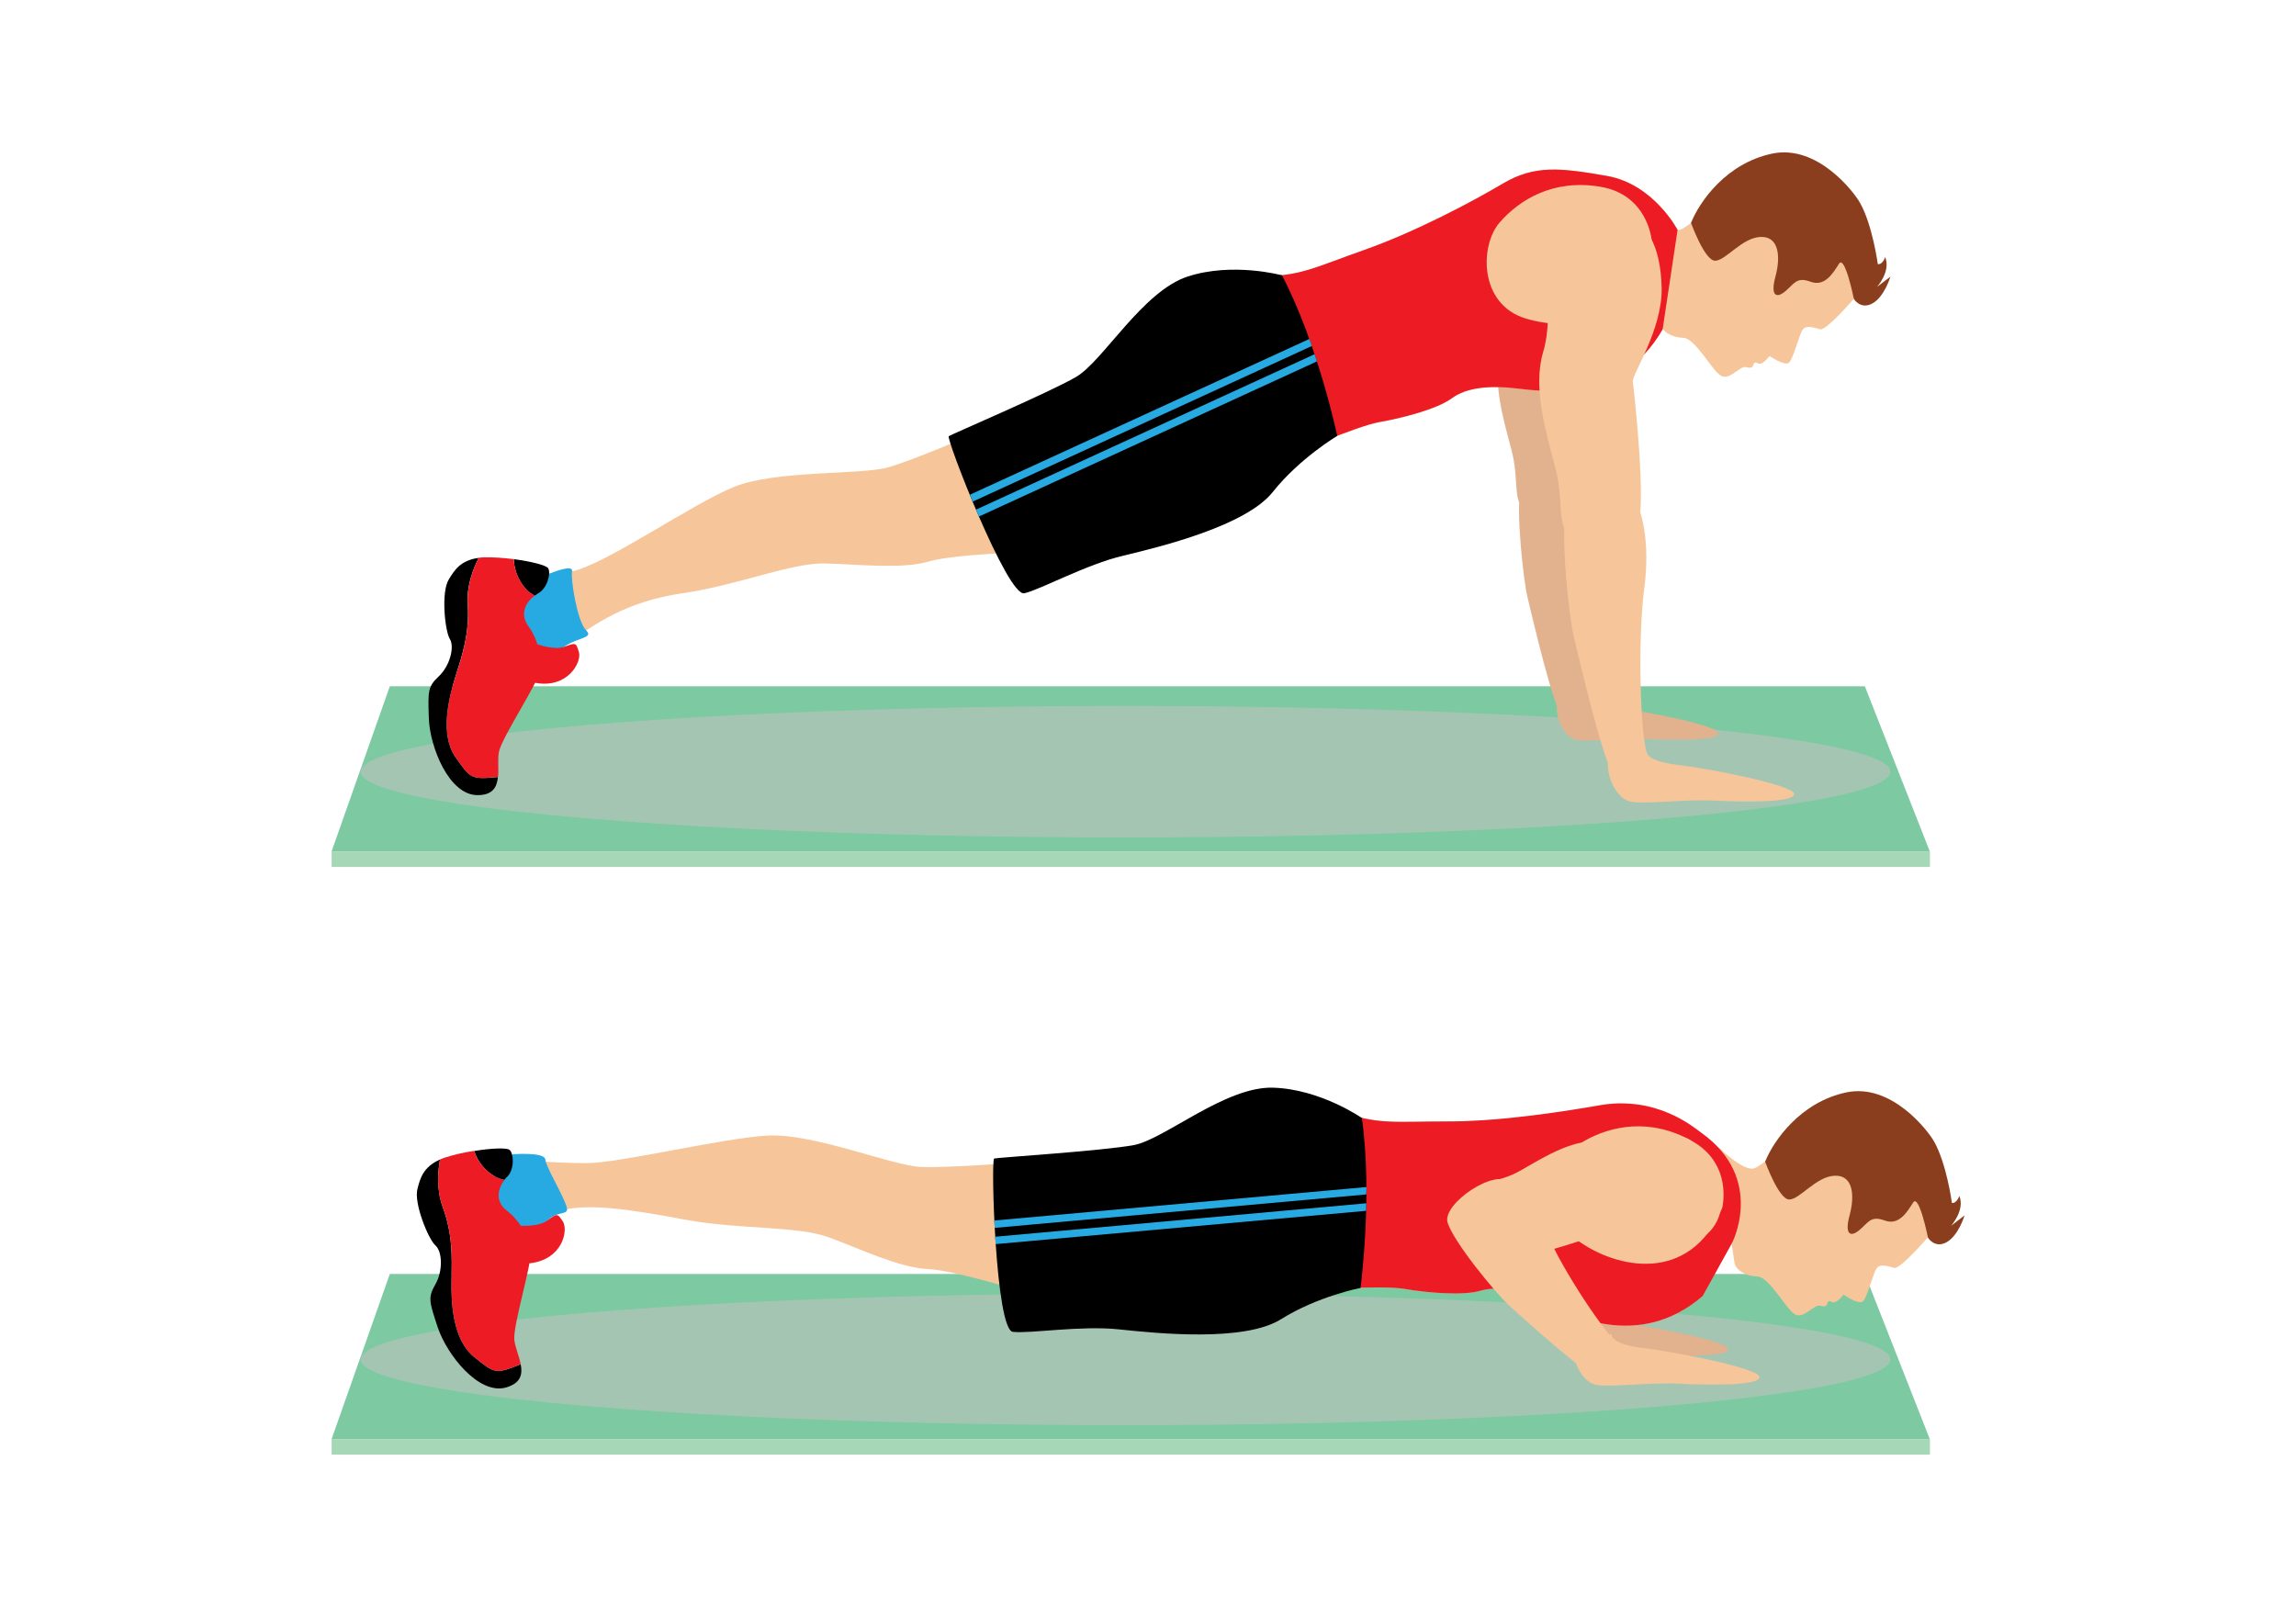 <?xml version="1.0" encoding="utf-8"?>
<!-- Generator: Adobe Illustrator 19.0.0, SVG Export Plug-In . SVG Version: 6.00 Build 0)  -->
<svg version="1.1" id="Layer_1" xmlns="http://www.w3.org/2000/svg" xmlns:xlink="http://www.w3.org/1999/xlink" x="0px" y="0px"
	 width="1400px" height="980px" viewBox="0 0 1400 980" enable-background="new 0 0 1400 980" xml:space="preserve">
<g id="XMLID_28_">
	<rect id="XMLID_171_" fill="#FFFFFF" width="1400" height="980"/>
	<g id="XMLID_196_">
		<g id="XMLID_172_">
			<g id="XMLID_170_">
				<polygon id="XMLID_134_" fill="#7CC9A2" points="1176.7,519.2 202.2,519.2 237.7,418.5 1137.1,418.5 				"/>
				<rect id="XMLID_165_" x="202.2" y="519.2" fill="#A6D7B7" width="974.6" height="9.5"/>
			</g>
			<ellipse id="XMLID_164_" fill="#A5C5B3" cx="686.3" cy="470.6" rx="466.4" ry="40.1"/>
			<g id="XMLID_100_">
				<g id="XMLID_7_">
					<g id="XMLID_249_">
						<g id="XMLID_254_">
							<path id="XMLID_255_" fill="#E2B18E" d="M969.7,424.6c0,0-0.7,5.1,16.2,7.1c17,2,61.5,10.6,61.9,15.4
								c0.4,4.7-26.8,4.3-42.6,3.5c-15.8-0.8-37.1,2.1-44.2,0.5s-12.3-12.8-11.7-20.2C950,423.4,969.7,424.6,969.7,424.6z"/>
						</g>
						<g id="XMLID_252_">
							<path id="XMLID_253_" fill="#E2B18E" d="M923.6,153.4c9.3-8.4,22.5-15.2,34.2-12.1c11.7,3.1,19.4,15.4,20,37.8
								c0.6,22.4-15.8,46.3-15.2,49.9c0.5,3.7,7.9,68.3,2.1,78.3c-5.8,10-28.9,13.7-35.7,4.2c-6.8-9.5-2.6-19.1-7.4-37.2
								c-4.7-18-12.1-42.2-6.3-61.1C921,194.4,913.9,162.1,923.6,153.4z"/>
						</g>
						<g id="XMLID_250_">
							<path id="XMLID_251_" fill="#E2B18E" d="M966.5,298.4c0,0,5.5,14.7,2.1,40s-2.2,74.1,1.1,86.2c3.3,12.1-9.8,21-16.1,14.7
								c-6.3-6.3-19.5-64.1-22.1-74.6c-2.6-10.5-7.4-54.7-4.2-66.3C930.4,286.9,963.9,285.5,966.5,298.4z"/>
						</g>
					</g>
				</g>
				<path id="XMLID_16_" fill="#F6C69A" d="M1023.1,140.4c0,0-14.7-28.1-43.2-33.1c-28.5-5-44.2-6.8-63.6,4.7
					c-19.4,11.5-53.9,29.7-84.9,40.6c-30.9,10.9-38.8,16.1-64.9,15.9c-26.1-0.2-64.9,17.9-48.5,61.3c16.4,43.4,30.9,60.4,50.9,53.7
					c20-6.7,58.2-23.6,72.1-26.1c13.9-2.4,35.2-7.9,44.2-14.5c9.1-6.7,23-7.9,38.8-6.1c15.8,1.8,63.9,9.3,89.8-36L1023.1,140.4z"/>
				<g id="XMLID_10_">
					<path id="XMLID_30_" fill="#F6C69A" d="M1130.4,182.2c0,0-16.8,19.5-20.5,18.6c-3.6-0.9-8.2-2.7-10.5,0
						c-2.3,2.7-5.9,18.2-8.6,20.4s-11.8-4.1-11.8-4.1s-4.3,5.8-6.8,4.6c-5.1-2.5-0.7,4.1-7.3,2.2c-4-1.1-9.5,7.7-15,5.5
						s-15.9-23.2-23.6-23.4c-7.7-0.2-12.7-4.3-13.6-7.5c-0.9-3.2-10-71.4-10-71.4s13.2,13.2,20.5,13.2s31.4-29.6,53.6-32.7
						C1099,104.5,1139,124,1130.4,182.2z"/>
					<path id="XMLID_40_" fill="#8B3E1E" d="M1031.1,135.9c0,0,8.3,23.1,14.7,23.1c6.4,0,16.4-14.1,27.7-14.5
						c11.4-0.5,12.3,12.3,9.1,24.1c-3.2,11.8,0.5,13.6,5.9,9.1c5.5-4.5,6.8-9.1,15.5-5.9c8.6,3.2,13.6-5,17.3-10.9
						c3.6-5.9,9.1,21.4,9.1,21.4s4.1,6.8,11.4,2.7c7.3-4.1,10.9-16.3,10.9-16.3l-8.2,6.3c0,0,8.6-9.5,5-18.2c0,0-1.4,4.6-4.5,4.3
						c0,0-3.2-23.9-10.9-37.5c-3.5-6.3-25.9-35.8-53.6-29.9C1052.6,99.6,1036.4,122.8,1031.1,135.9z"/>
				</g>
				<path id="XMLID_47_" fill="#ED1C24" d="M979.9,107.3c-28.5-5-44.2-6.8-63.6,4.7c-19.4,11.5-53.9,29.7-84.9,40.6
					c-30.9,10.9-38.8,16.1-64.9,15.9c-26.1-0.2-64.9,17.9-48.5,61.3c16.4,43.4,30.9,60.4,50.9,53.7c20-6.7,58.2-23.6,72.1-26.1
					c13.9-2.4,35.2-7.9,44.2-14.5c9.1-6.7,23-7.9,38.8-6.1c15.8,1.8,63.9,9.3,89.8-36l9.1-60.5
					C1023.1,140.4,1008.4,112.3,979.9,107.3z M930.2,194.2c-28.5-8.7-27.9-44.6-15.8-58.5c12.1-13.9,32.7-26.7,61.5-21.8
					c28.8,4.8,31.2,32.4,31.2,32.4C1004.2,196.8,958.7,203,930.2,194.2z"/>
				<g id="XMLID_4_">
					<path id="XMLID_38_" fill="#F6C69A" d="M1003.9,458.2c0,0-0.8,5.9,18.7,8.2s70.9,12.3,71.4,17.7c0.5,5.5-30.9,5-49.1,4.1
						c-18.2-0.9-42.7,2.5-50.9,0.6s-14.2-14.8-13.5-23.3C981.2,456.8,1003.9,458.2,1003.9,458.2z"/>
					<path id="XMLID_35_" fill="#F6C69A" d="M950.8,145.4c10.7-9.7,25.9-17.6,39.4-13.9c13.5,3.6,22.3,17.8,23,43.6
						s-18.2,53.3-17.6,57.6c0.6,4.2,9.1,78.8,2.4,90.3c-6.7,11.5-33.3,15.8-41.2,4.8c-7.9-10.9-3-22-8.5-42.8
						c-5.5-20.8-13.9-48.7-7.3-70.5C947.8,192.7,939.7,155.4,950.8,145.4z"/>
					<path id="XMLID_37_" fill="#F6C69A" d="M1000.2,312.7c0,0,6.3,17,2.4,46.1c-3.9,29.1-2.6,85.5,1.3,99.4
						c3.9,13.9-11.3,24.2-18.6,17c-7.3-7.3-22.4-74-25.5-86.1c-3-12.1-8.5-63.1-4.8-76.4C958.7,299.3,997.2,297.7,1000.2,312.7z"/>
				</g>
				<g id="XMLID_5_">
					<path id="XMLID_32_" fill="#F6C69A" d="M597.4,263.1c0,0-39.4,17.2-55.8,21.9c-16.4,4.7-68.5,1.6-94,11.9
						c-25.5,10.3-79.4,47.9-98.8,51.5c-19.4,3.6-40.6-1.8-50.3,0c-9.7,1.8-27.3,107.3-18.2,118.2c9.1,10.9,23.6,7.9,17-3
						c-6.7-10.9,36.4-62.4,50.9-72.7c14.5-10.3,33.9-24.2,67.9-29.1c33.9-4.9,66.7-18.8,87.3-18.2c20.6,0.6,46.7,3.6,63-1.2
						c16.4-4.8,68.5-6.1,68.5-6.1L597.4,263.1z"/>
					<path id="XMLID_36_" fill="#27AAE1" d="M335.4,349.7c0,0,14.3-6,13.4-1.3c-0.9,4.7,3.1,30.5,8.6,36c5.5,5.5-8,3.9-16.7,12.8
						c-8.7,9-17.4,26.6-25.5,19.6C307,410,305.8,357.2,335.4,349.7z"/>
					<path id="XMLID_33_" fill="#ED1C24" d="M327.7,392.9c0,0,10.2,3.7,16.2,1.6c7.3-2.7,7.3-2.7,9.1,3.2
						c1.8,5.9-6.6,22.4-26.7,18.7C306.1,412.7,327.7,392.9,327.7,392.9z"/>
					<path id="XMLID_43_" d="M277.8,461.8c-9.8-13.9-4.1-36.4,0-49.4c4.1-13.1,8.6-26.3,7.4-44.1c-0.8-11,3.4-21.6,6.7-28.1
						c-11.5,1.5-15.1,8.1-18.2,13.1c-4.9,7.7-2.4,31.5,0.6,36.4c3,4.8,0,16.4-6.7,22.7c-6.7,6.3-6.7,8.8-6.1,25.8
						c0.6,17,12.1,46.7,29.7,46.7c9.4,0,11.8-5,12.4-11C287.1,475.4,287.1,474.9,277.8,461.8z"/>
					<g id="XMLID_6_">
						<path id="XMLID_9_" d="M326.1,363.2c0.7-0.5,1.4-1,2.1-1.4c5.5-3,7.8-12.1,6.1-15.2c-1.1-1.9-10.5-4.2-20.9-5.6l0,0
							C313.1,347.4,317.4,358.9,326.1,363.2z"/>
						<path id="XMLID_12_" fill="#ED1C24" d="M326.1,363.2c-8.7-4.3-13-15.8-12.7-22.2l0,0c-6.4-0.8-13.2-1.3-18.5-1.1
							c-1.1,0-2.1,0.1-3,0.3c-3.3,6.5-7.4,17.1-6.7,28.1c1.2,17.7-3.2,31-7.4,44.1c-4.1,13.1-9.8,35.5,0,49.4
							c9.2,13.1,9.2,13.6,25.9,12c0.5-5.3-0.4-11.4,0.6-15.6c2.1-9.1,23.4-41.2,24.7-48.4c1.4-7.2-0.1-18.8-6.8-27.9
							C316.4,373.8,321.2,366.8,326.1,363.2z"/>
					</g>
				</g>
				<g id="XMLID_13_">
					<path id="XMLID_31_" d="M781.7,167.9c0,0-29.8-8.2-57.4,0.7c-27.6,8.9-51.8,51.8-68.2,61.3c-16.4,9.5-75.8,34.9-77.6,36.1
						c-1.8,1.2,35.8,98.2,46.1,95.8c10.3-2.4,37.6-17.6,60.6-23c23-5.5,74.6-18.2,90.9-38.8c16.4-20.6,39.3-34.2,39.3-34.2
						S803.6,209.8,781.7,167.9z"/>
					<g id="XMLID_46_">
						<path id="XMLID_52_" fill="#27AAE1" d="M798.4,206.7l-207,95c0.6,1.4,1.1,2.8,1.7,4.2L799.9,211
							C799.4,209.5,798.9,208.1,798.4,206.7z"/>
						<path id="XMLID_55_" fill="#27AAE1" d="M801.6,216l-206.5,94.8c0.6,1.4,1.2,2.8,1.8,4.2l206.1-94.6
							C802.6,219,802.1,217.5,801.6,216z"/>
					</g>
				</g>
			</g>
		</g>
		<g id="XMLID_177_">
			<g id="XMLID_168_">
				<polygon id="XMLID_167_" fill="#7CC9A2" points="1176.7,877.6 202.2,877.6 237.7,776.9 1137.1,776.9 				"/>
				<rect id="XMLID_169_" x="202.2" y="877.6" fill="#A6D7B7" width="974.6" height="9.5"/>
			</g>
			<ellipse id="XMLID_166_" fill="#A5C5B3" cx="686.3" cy="829" rx="466.4" ry="40.1"/>
			<path id="XMLID_123_" fill="#E2B18E" d="M975.6,800.2c0,0-0.7,5.1,16.2,7.1s61.5,10.6,61.9,15.4c0.4,4.7-26.8,4.3-42.6,3.5
				c-15.8-0.8-37.1,2.1-44.2,0.5c-7.1-1.7-12.3-12.8-11.7-20.2C956,799,975.6,800.2,975.6,800.2z"/>
			<path id="XMLID_97_" fill="#F6C69A" d="M1067.1,736.4c0,0-6.1-29.4-31.3-43.6c-25.2-14.2-37.8-23.1-60-18.8
				c-22.1,4.4-60.8,10-93.6,9.9c-32.8,0-41.9,2.2-66.5-6.6c-24.5-8.9-67.1-4.8-66.2,41.6c0.9,46.4,9,67.2,30.1,67.6
				c21.1,0.4,62.7-2.9,76.7-0.5s35.8,4.3,46.6,1.1c10.8-3.2,24.3,0.3,38.6,7.2s57.1,30.1,96.7-3.9L1067.1,736.4z"/>
			<g id="XMLID_92_">
				<path id="XMLID_94_" fill="#F6C69A" d="M1175.5,754.6c0,0-16.8,19.5-20.5,18.6c-3.6-0.9-8.2-2.7-10.5,0
					c-2.3,2.7-5.9,18.2-8.6,20.4c-2.7,2.3-11.8-4.1-11.8-4.1s-4.4,5.8-6.8,4.6c-5.1-2.5-0.7,4.1-7.3,2.2c-4-1.1-9.5,7.7-15,5.5
					c-5.5-2.3-15.9-23.2-23.6-23.4c-7.7-0.2-12.7-4.3-13.6-7.5c-0.9-3.2-10-71.4-10-71.4s13.2,13.2,20.5,13.2s31.4-29.6,53.6-32.7
					C1144.2,676.9,1184.2,696.5,1175.5,754.6z"/>
				<path id="XMLID_93_" fill="#8B3E1E" d="M1076.3,708.4c0,0,8.3,23.1,14.7,23.1s16.4-14.1,27.7-14.5c11.4-0.5,12.3,12.3,9.1,24.1
					c-3.2,11.8,0.5,13.6,5.9,9.1c5.5-4.5,6.8-9.1,15.5-5.9c8.6,3.2,13.6-5,17.3-10.9c3.6-5.9,9.1,21.4,9.1,21.4s4.1,6.8,11.4,2.7
					c7.3-4.1,10.9-16.3,10.9-16.3l-8.2,6.3c0,0,8.6-9.5,5-18.2c0,0-1.4,4.6-4.5,4.3c0,0-3.2-23.9-10.9-37.5
					c-3.5-6.3-25.9-35.8-53.6-29.9S1081.6,695.3,1076.3,708.4z"/>
			</g>
			<path id="XMLID_89_" fill="#ED1C24" d="M1037.4,690.8c-4.7-3.4-27.2-22.7-61.6-16.8c-22.2,3.8-60.8,10-93.6,9.9
				c-32.8,0-41.9,2.2-66.5-6.6c-24.5-8.9-67.1-4.8-66.2,41.6c0.9,46.4,9,67.2,30.1,67.6c21.1,0.4,62.7-2.9,76.7-0.5
				c14,2.4,35.8,4.3,46.6,1.1c10.8-3.2,24.3,0.3,38.6,7.2s57.1,30.1,96.7-3.9l17.6-31.8C1055.9,758.7,1076.9,719,1037.4,690.8z
				 M961.5,756.1c-23.9-17.8-11.4-51.3,4.7-60.4c16.1-9.1,39.8-14.2,65.3,0c25.5,14.2,18.6,41,18.6,41
				C1030.4,783.3,985.5,773.9,961.5,756.1z"/>
			<path id="XMLID_86_" fill="#F6C69A" d="M982.7,813.8c0,0-0.8,5.9,18.7,8.2c19.5,2.3,70.9,12.3,71.4,17.7c0.5,5.5-30.9,5-49.1,4.1
				c-18.2-0.9-42.7,2.5-50.9,0.6c-8.2-1.9-14.2-14.8-13.5-23.3C960,812.4,982.7,813.8,982.7,813.8z"/>
			<path id="XMLID_83_" fill="#F6C69A" d="M1031.8,696.3c9.2,9.2,18,23,17.8,36.7c-0.2,13.8-9.1,24.4-28.2,28.8
				c-19.1,4.4-43.2-10.3-46.2-9.1c-3.1,1.2-57.1,20.1-66.9,15.2c-9.8-4.9-18-30.5-11.3-39.8c6.7-9.3,15.9-6.1,30.4-14.4
				c14.5-8.3,33.7-20.6,51.2-17.2C996,700,1022.2,686.8,1031.8,696.3z"/>
			<path id="XMLID_80_" fill="#F6C69A" d="M920.9,721.1c0,0,12.9,8.6,22.5,31.3s35.8,61.8,45.3,69.6c9.5,7.8,1.2,23.1-8.2,21.9
				c-9.4-1.3-51.9-40.3-59.8-47.3c-8-7-35.2-40.1-38.1-51.4C879.8,733.9,911.7,712.2,920.9,721.1z"/>
			<path id="XMLID_76_" fill="#F6C69A" d="M620.7,708.9c0,0-42.8,3.5-59.8,2.7c-17-0.9-65.3-20.6-92.8-19.1
				c-27.4,1.5-90.4,16.8-110.2,16.8c-24.6,0-44.4-2.6-54.2-2.7c-49.6-0.5-11.2,70.3-14.5,109.8c-1.2,14.2,25.8,22.8,23,10.3
				s11.7-83.1,28.8-88.2c17.1-5,42.6-1.1,76.3,5.2c33.7,6.3,69.2,3.7,88.5,11c19.3,7.2,43,18.5,60,19.2
				c17.1,0.7,66.8,16.4,66.8,16.4L620.7,708.9z"/>
			<g id="XMLID_66_">
				<path id="XMLID_73_" d="M289.3,827.7c-13.4-10.6-14.3-33.7-14-47.4c0.3-13.7,0.8-27.7-5.4-44.4c-3.8-10.4-2.9-21.7-1.6-28.8
					c-10.6,4.7-12.2,12.1-13.7,17.7c-2.5,8.8,6.6,30.9,10.9,34.7c4.3,3.8,4.6,15.7,0,23.7c-4.6,8-3.9,10.3,1.5,26.5
					c5.4,16.1,24.8,41.3,41.7,36.4c9-2.7,10-8.1,8.8-14.1C302,838.2,301.8,837.7,289.3,827.7z"/>
				<g id="XMLID_15_">
					<path id="XMLID_75_" fill="#27AAE1" d="M312.8,703.9c0,0,19.3-1.5,19.7,3.2c0.5,4.8,11,21.8,13.1,29.2c1.7,6-8.5,0.6-14.3,11.7
						c-5.8,11.1-9.1,30.4-18.9,26C302.6,769.7,286.5,719.4,312.8,703.9z"/>
					<path id="XMLID_74_" fill="#ED1C24" d="M317.6,747.5c0,0,10.9,0.7,16-3.1c6.2-4.6,6.2-4.6,9.6,0.5c3.4,5.2,0,23.3-20.3,25.5
						C302.5,772.6,317.6,747.5,317.6,747.5z"/>
					<g id="XMLID_68_">
						<path id="XMLID_72_" d="M307.6,719.5c0.5-0.7,1.1-1.4,1.7-1.9c4.4-4.4,4.1-13.8,1.5-16.3c-1.6-1.5-11.3-1.1-21.6,0.6l0,0
							C290.7,708,298,717.8,307.6,719.5z"/>
						<path id="XMLID_70_" fill="#ED1C24" d="M307.6,719.5c-9.6-1.6-17-11.5-18.4-17.7l0,0c-6.4,1-13,2.5-18.1,4.2
							c-1,0.3-1.9,0.7-2.8,1.1c-1.3,7.1-2.3,18.5,1.6,28.8c6.2,16.7,5.7,30.7,5.4,44.4c-0.3,13.7,0.6,36.8,14,47.4
							c12.6,10,12.7,10.5,28.2,4.2c-1-5.2-3.6-10.8-3.9-15.2c-0.6-9.3,10.7-46.1,10-53.4c-0.7-7.3-5.5-18-14.4-24.9
							C301.3,732.5,303.9,724.4,307.6,719.5z"/>
					</g>
				</g>
			</g>
			<g id="XMLID_3_">
				<path id="XMLID_59_" d="M830.4,681.8c0,0-25.3-17.7-54.3-18.5c-29-0.8-66.1,31.5-84.7,35c-18.6,3.5-83.1,7.6-85.2,8.2
					c-2.1,0.5,0.9,104.5,11.4,105.7c10.5,1.2,41.3-4,64.8-1.5c23.5,2.5,76.4,7.8,98.7-6.2c22.3-14,48.5-19.1,48.5-19.1
					S837.1,728.6,830.4,681.8z"/>
				<g id="XMLID_34_">
					<path id="XMLID_42_" fill="#27AAE1" d="M833.2,723.9l-226.9,20.4c0.1,1.5,0.2,3,0.2,4.5l226.6-20.4
						C833.2,726.9,833.2,725.4,833.2,723.9z"/>
					<path id="XMLID_41_" fill="#27AAE1" d="M833.1,733.8l-226.3,20.4c0.1,1.5,0.2,3,0.3,4.5L833,738.4
						C833,736.9,833.1,735.4,833.1,733.8z"/>
				</g>
			</g>
		</g>
	</g>
</g>
</svg>
